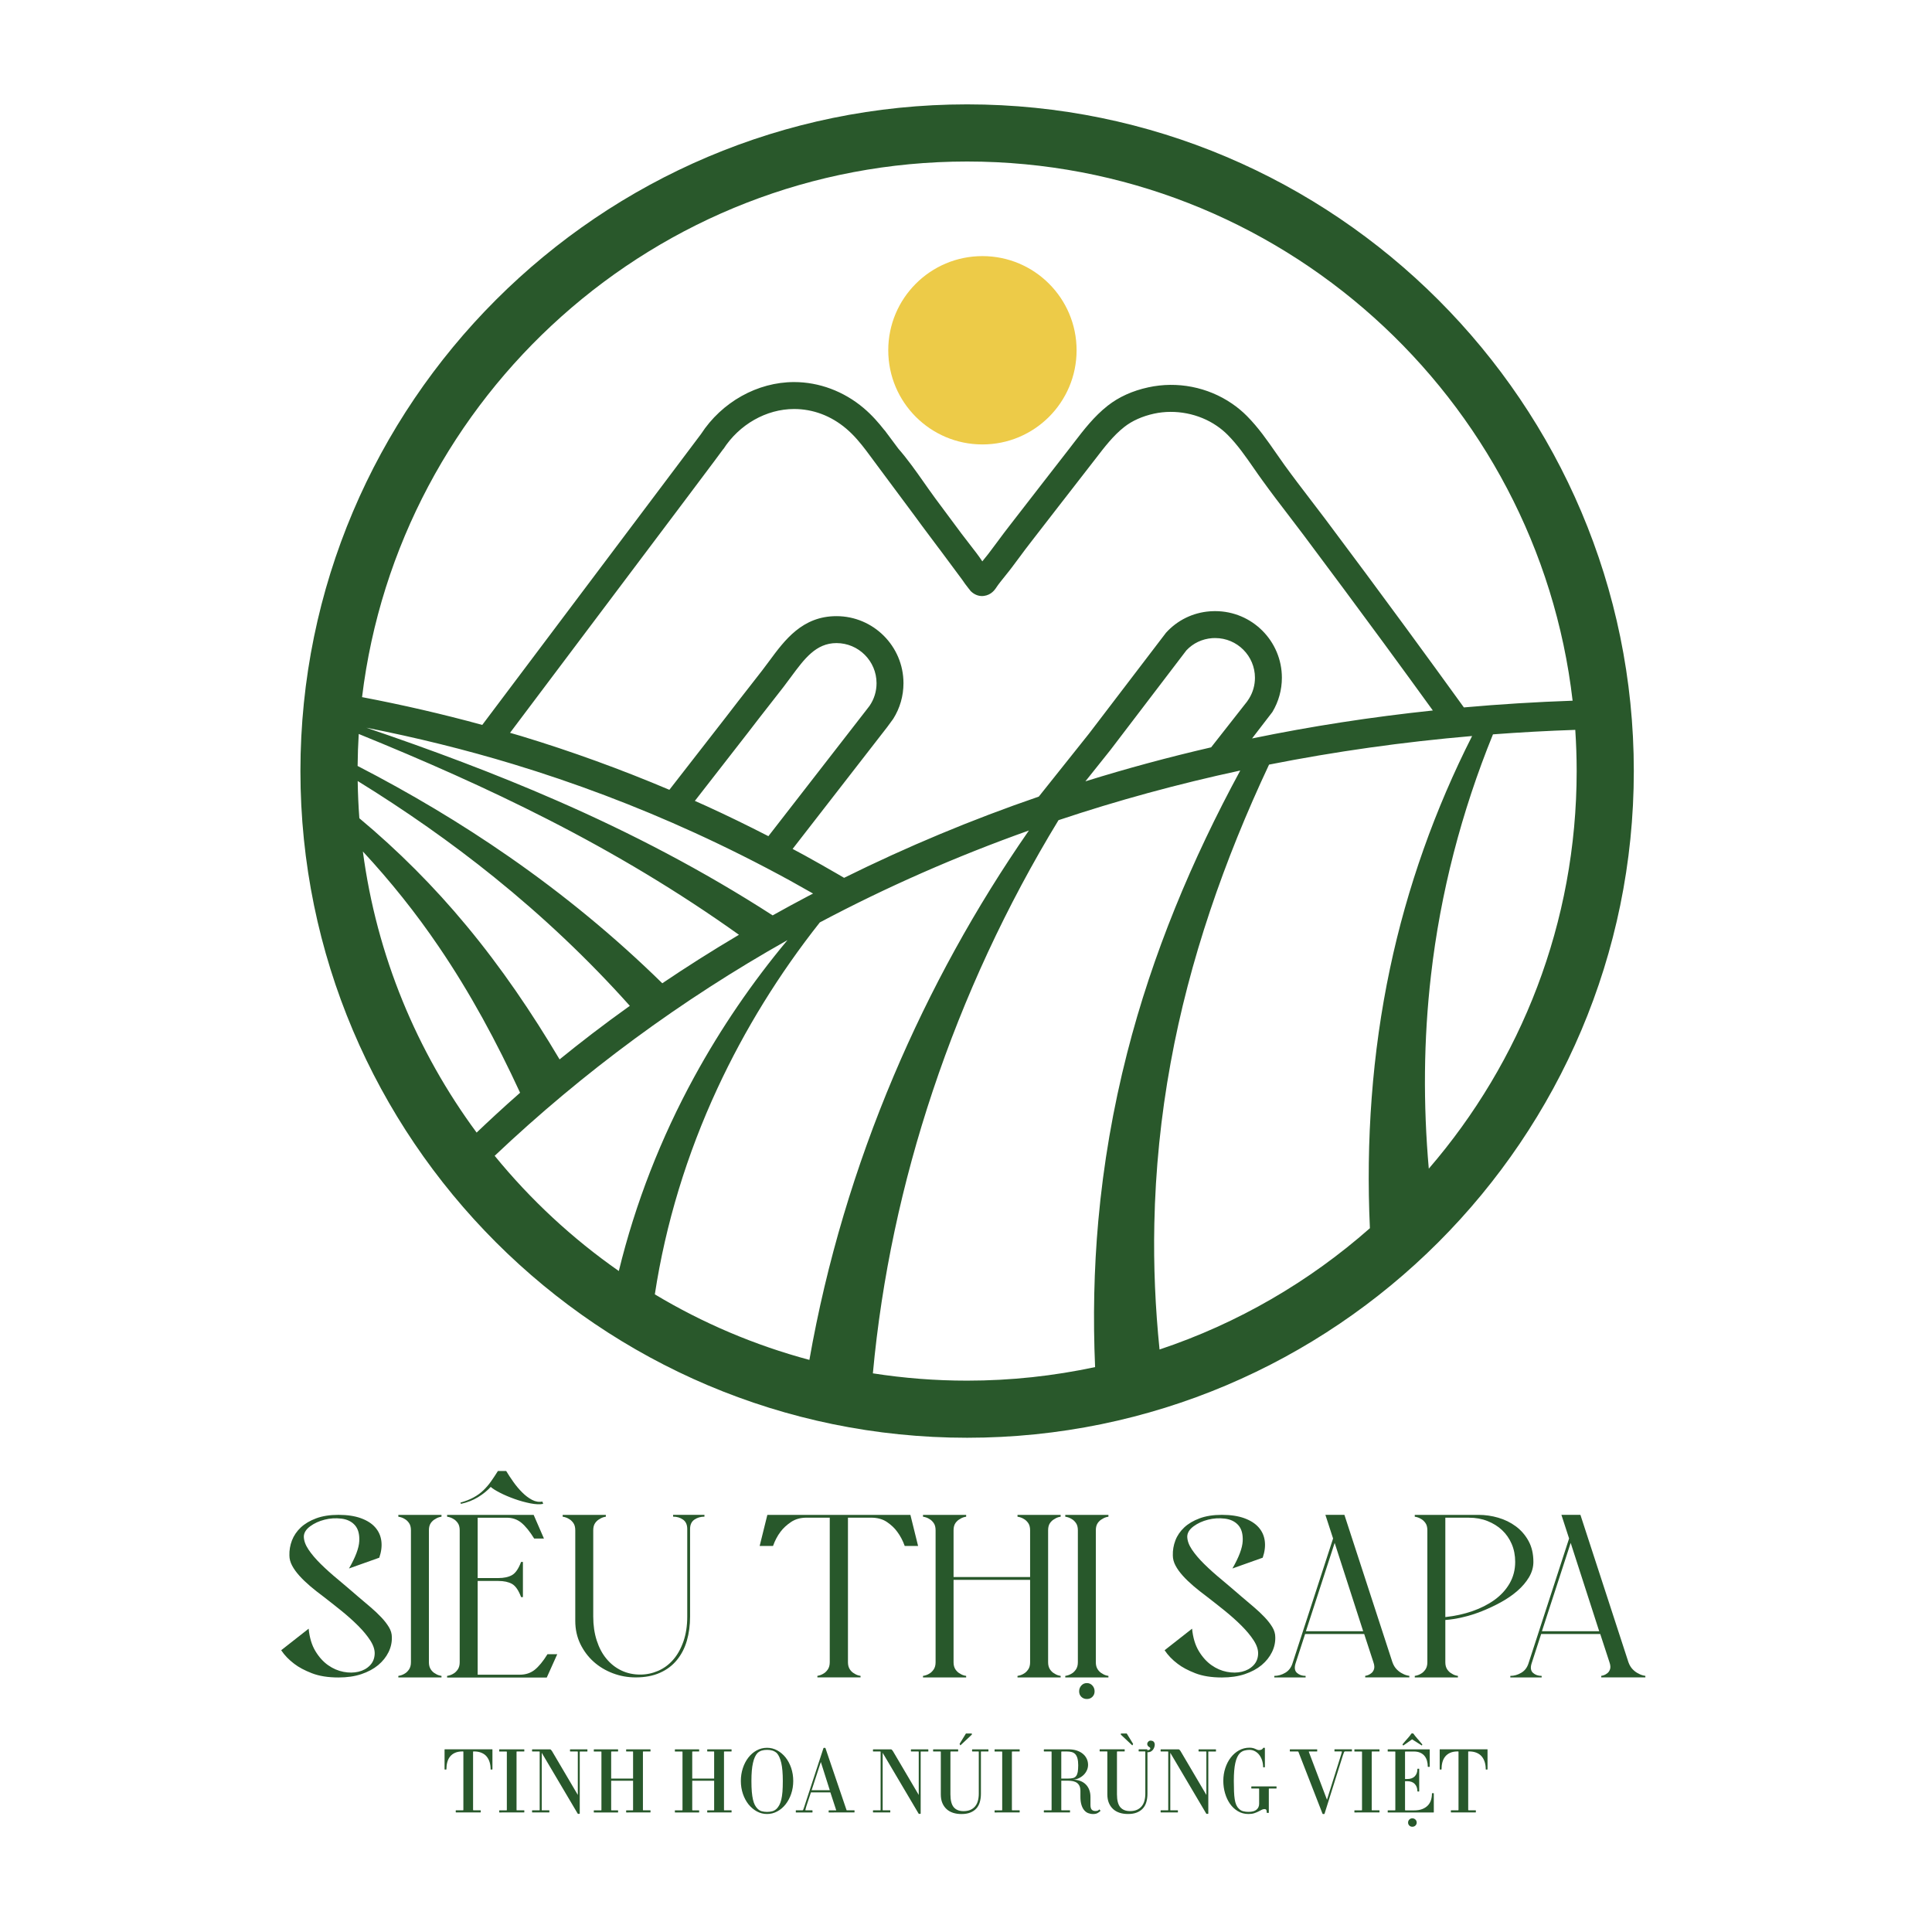 <?xml version="1.0" encoding="utf-8"?>
<!-- Generator: Adobe Illustrator 23.0.0, SVG Export Plug-In . SVG Version: 6.00 Build 0)  -->
<svg version="1.1" id="Layer_1" xmlns="http://www.w3.org/2000/svg" xmlns:xlink="http://www.w3.org/1999/xlink" x="0px" y="0px"
	 viewBox="0 0 500 500" style="enable-background:new 0 0 500 500;" xml:space="preserve">
<style type="text/css">
	.st0{fill:#28582B;}
	.st1{fill:#EDCB48;}
	.st2{fill:#29582B;}
</style>
<g>
	<g>
		<g>
			<path class="st0" d="M92.58,413.12c1.15,0.97,2.25,1.91,3.29,2.79c1.04,0.89,1.97,1.76,2.79,2.63c0.82,0.86,1.48,1.72,1.99,2.56
				c0.51,0.84,0.76,1.71,0.76,2.59c0.04,1.33-0.24,2.63-0.86,3.89c-0.62,1.26-1.52,2.38-2.69,3.36c-1.17,0.97-2.63,1.75-4.35,2.33
				c-1.73,0.58-3.7,0.86-5.92,0.86c-2.7,0-5-0.37-6.88-1.1c-1.88-0.73-3.4-1.54-4.55-2.43c-1.37-1.02-2.5-2.19-3.39-3.52l7.11-5.58
				c0.22,2.3,0.8,4.23,1.73,5.78c0.93,1.55,2.03,2.77,3.29,3.66c1.26,0.89,2.59,1.46,3.99,1.73c1.4,0.27,2.69,0.26,3.89-0.03
				c1.2-0.29,2.18-0.83,2.96-1.63c0.77-0.8,1.18-1.79,1.23-2.99c0.04-1.06-0.33-2.21-1.13-3.46c-0.8-1.24-1.85-2.51-3.16-3.82
				c-1.31-1.31-2.76-2.6-4.35-3.89c-1.59-1.28-3.17-2.53-4.72-3.72c-1.2-0.89-2.32-1.77-3.36-2.66c-1.04-0.89-1.96-1.77-2.76-2.66
				c-0.8-0.89-1.43-1.76-1.89-2.63s-0.7-1.74-0.7-2.63c-0.04-1.33,0.18-2.63,0.66-3.89c0.49-1.26,1.25-2.38,2.29-3.36
				c1.04-0.97,2.37-1.76,3.99-2.36c1.62-0.6,3.53-0.9,5.75-0.9c2.26,0,4.19,0.29,5.78,0.86c1.6,0.58,2.84,1.36,3.72,2.36
				c0.89,1,1.42,2.17,1.6,3.52c0.18,1.35,0,2.8-0.53,4.35l-7.84,2.79c1.68-2.92,2.57-5.28,2.66-7.08c0.09-1.79-0.29-3.17-1.13-4.12
				c-0.84-0.95-2.01-1.52-3.49-1.7c-1.49-0.18-2.94-0.09-4.35,0.27c-1.42,0.36-2.66,0.92-3.72,1.7c-1.06,0.78-1.62,1.65-1.66,2.63
				c0,1.06,0.4,2.19,1.2,3.39c0.8,1.2,1.86,2.45,3.19,3.76s2.83,2.66,4.52,4.05C89.22,410.23,90.9,411.66,92.58,413.12z"/>
			<path class="st0" d="M103.09,434.12v-0.4c0.62-0.09,1.17-0.29,1.66-0.6c0.4-0.22,0.76-0.58,1.1-1.06c0.33-0.49,0.5-1.11,0.5-1.86
				v-34.16c0-0.8-0.17-1.43-0.5-1.89c-0.33-0.46-0.7-0.81-1.1-1.03c-0.49-0.31-1.04-0.51-1.66-0.6v-0.47h11.17v0.47
				c-0.62,0.09-1.15,0.29-1.6,0.6c-0.44,0.22-0.83,0.57-1.16,1.03c-0.33,0.47-0.5,1.1-0.5,1.89v34.16c0,0.75,0.17,1.37,0.5,1.86
				c0.33,0.49,0.72,0.84,1.16,1.06c0.44,0.31,0.97,0.51,1.6,0.6v0.4H103.09z"/>
			<path class="st0" d="M115.71,433.72c0.62-0.09,1.17-0.29,1.66-0.6c0.4-0.22,0.76-0.58,1.1-1.06c0.33-0.49,0.5-1.11,0.5-1.86
				v-34.16c0-0.8-0.17-1.43-0.5-1.89c-0.33-0.46-0.7-0.81-1.1-1.03c-0.49-0.31-1.04-0.51-1.66-0.6v-0.47h22.4l2.66,6.12h-2.53
				c-1.15-1.86-2.26-3.22-3.32-4.09s-2.33-1.3-3.79-1.3h-7.51v15.62h5.32c1.46,0,2.65-0.25,3.56-0.76c0.91-0.51,1.69-1.65,2.36-3.42
				h0.47v9.11h-0.47c-0.66-1.77-1.45-2.91-2.36-3.42c-0.91-0.51-2.09-0.76-3.56-0.76h-5.32v24.26h10.9c1.51,0,2.79-0.42,3.85-1.26
				s2.17-2.19,3.32-4.05h2.53l-2.72,6.05h-25.79V433.72z M131,380.69c0.53,0.89,1.15,1.83,1.86,2.83c0.71,1,1.47,1.91,2.29,2.72
				c0.82,0.82,1.67,1.46,2.56,1.93c0.89,0.46,1.77,0.61,2.66,0.43l0.2,0.6c-0.84,0.18-1.94,0.13-3.29-0.13
				c-1.35-0.27-2.71-0.64-4.09-1.13c-1.37-0.49-2.63-1.02-3.76-1.6c-1.13-0.58-1.94-1.08-2.43-1.53c-0.89,0.97-1.98,1.86-3.29,2.66
				c-1.31,0.8-2.78,1.37-4.42,1.73l-0.13-0.33c1.28-0.35,2.41-0.8,3.39-1.33c0.97-0.53,1.83-1.15,2.56-1.86
				c0.73-0.71,1.4-1.48,1.99-2.33s1.19-1.73,1.76-2.66H131z"/>
			<path class="st0" d="M148.88,396.04c0-0.8-0.17-1.43-0.5-1.89c-0.33-0.46-0.7-0.81-1.1-1.03c-0.49-0.31-1.04-0.51-1.66-0.6v-0.47
				h11.17v0.47c-0.62,0.09-1.15,0.29-1.6,0.6c-0.44,0.22-0.83,0.57-1.16,1.03c-0.33,0.47-0.5,1.1-0.5,1.89v22.33
				c0,2.26,0.3,4.32,0.9,6.18c0.6,1.86,1.44,3.45,2.53,4.75c1.09,1.31,2.37,2.32,3.85,3.02c1.48,0.71,3.11,1.06,4.88,1.06
				c1.6,0,3.13-0.32,4.62-0.96c1.48-0.64,2.78-1.59,3.89-2.86c1.11-1.26,1.99-2.83,2.66-4.72c0.66-1.88,1-4.04,1-6.48v-22.66
				c0-1.11-0.37-1.92-1.1-2.43c-0.73-0.51-1.58-0.76-2.56-0.76v-0.47h8.11v0.47c-0.98,0-1.84,0.25-2.59,0.76
				c-0.75,0.51-1.13,1.32-1.13,2.43v22.66c0,2.26-0.28,4.34-0.83,6.25c-0.55,1.91-1.41,3.57-2.56,4.98
				c-1.15,1.42-2.61,2.53-4.39,3.32c-1.77,0.8-3.88,1.2-6.31,1.2c-2.04,0-4-0.35-5.88-1.06c-1.88-0.71-3.55-1.71-4.98-2.99
				c-1.44-1.29-2.59-2.83-3.46-4.62c-0.86-1.79-1.3-3.78-1.3-5.95V396.04z"/>
			<path class="st0" d="M237.6,400.09h-3.46c-0.49-1.37-1.13-2.59-1.93-3.66c-0.66-0.93-1.55-1.77-2.66-2.53
				c-1.11-0.75-2.48-1.13-4.12-1.13h-5.98v37.42c0,0.75,0.17,1.37,0.5,1.86c0.33,0.49,0.72,0.84,1.16,1.06
				c0.44,0.31,0.97,0.51,1.6,0.6v0.4h-11.17v-0.4c0.58-0.09,1.11-0.29,1.6-0.6c0.4-0.22,0.76-0.58,1.1-1.06
				c0.33-0.49,0.5-1.11,0.5-1.86v-37.42h-5.98c-1.59,0-2.95,0.38-4.05,1.13c-1.11,0.75-2.02,1.59-2.72,2.53
				c-0.8,1.06-1.44,2.28-1.93,3.66h-3.46l1.99-8.04h37.02L237.6,400.09z"/>
			<path class="st0" d="M238.87,434.12v-0.4c0.62-0.09,1.17-0.29,1.66-0.6c0.4-0.22,0.76-0.58,1.1-1.06c0.33-0.49,0.5-1.11,0.5-1.86
				v-34.16c0-0.8-0.17-1.43-0.5-1.89c-0.33-0.46-0.7-0.81-1.1-1.03c-0.49-0.31-1.04-0.51-1.66-0.6v-0.47h11.17v0.47
				c-0.62,0.09-1.15,0.29-1.6,0.6c-0.44,0.22-0.83,0.57-1.16,1.03c-0.33,0.47-0.5,1.1-0.5,1.89v12.1h19.81v-12.1
				c0-0.8-0.17-1.43-0.5-1.89c-0.33-0.46-0.7-0.81-1.1-1.03c-0.49-0.31-1.04-0.51-1.66-0.6v-0.47h11.17v0.47
				c-0.62,0.09-1.15,0.29-1.59,0.6c-0.44,0.22-0.83,0.57-1.16,1.03c-0.33,0.47-0.5,1.1-0.5,1.89v34.16c0,0.75,0.17,1.37,0.5,1.86
				s0.72,0.84,1.16,1.06c0.44,0.31,0.97,0.51,1.59,0.6v0.4h-11.17v-0.4c0.62-0.09,1.17-0.29,1.66-0.6c0.4-0.22,0.76-0.58,1.1-1.06
				s0.5-1.11,0.5-1.86v-21.33h-19.81v21.33c0,0.75,0.17,1.37,0.5,1.86c0.33,0.49,0.72,0.84,1.16,1.06c0.44,0.31,0.97,0.51,1.6,0.6
				v0.4H238.87z"/>
			<path class="st0" d="M275.69,434.12v-0.4c0.62-0.09,1.17-0.29,1.66-0.6c0.4-0.22,0.76-0.58,1.1-1.06c0.33-0.49,0.5-1.11,0.5-1.86
				v-34.16c0-0.8-0.17-1.43-0.5-1.89c-0.33-0.46-0.7-0.81-1.1-1.03c-0.49-0.31-1.04-0.51-1.66-0.6v-0.47h11.17v0.47
				c-0.62,0.09-1.15,0.29-1.6,0.6c-0.44,0.22-0.83,0.57-1.16,1.03c-0.33,0.47-0.5,1.1-0.5,1.89v34.16c0,0.75,0.17,1.37,0.5,1.86
				c0.33,0.49,0.72,0.84,1.16,1.06c0.44,0.31,0.97,0.51,1.6,0.6v0.4H275.69z M279.28,437.71c0-0.58,0.19-1.07,0.57-1.5
				c0.38-0.42,0.85-0.63,1.43-0.63c0.58,0,1.05,0.21,1.43,0.63c0.38,0.42,0.57,0.92,0.57,1.5c0,0.58-0.19,1.05-0.57,1.43
				c-0.38,0.38-0.85,0.56-1.43,0.56c-0.58,0-1.05-0.19-1.43-0.56C279.46,438.76,279.28,438.29,279.28,437.71z"/>
			<path class="st0" d="M321.21,413.12c1.15,0.97,2.25,1.91,3.29,2.79c1.04,0.89,1.97,1.76,2.79,2.63c0.82,0.86,1.48,1.72,1.99,2.56
				c0.51,0.84,0.76,1.71,0.76,2.59c0.04,1.33-0.24,2.63-0.86,3.89c-0.62,1.26-1.52,2.38-2.69,3.36c-1.17,0.97-2.63,1.75-4.35,2.33
				c-1.73,0.58-3.7,0.86-5.92,0.86c-2.7,0-5-0.37-6.88-1.1c-1.88-0.73-3.4-1.54-4.55-2.43c-1.37-1.02-2.5-2.19-3.39-3.52l7.11-5.58
				c0.22,2.3,0.8,4.23,1.73,5.78c0.93,1.55,2.03,2.77,3.29,3.66c1.26,0.89,2.59,1.46,3.99,1.73s2.69,0.26,3.89-0.03
				c1.2-0.29,2.18-0.83,2.96-1.63c0.78-0.8,1.19-1.79,1.23-2.99c0.04-1.06-0.33-2.21-1.13-3.46c-0.8-1.24-1.85-2.51-3.16-3.82
				c-1.31-1.31-2.76-2.6-4.35-3.89c-1.6-1.28-3.17-2.53-4.72-3.72c-1.2-0.89-2.32-1.77-3.36-2.66c-1.04-0.89-1.96-1.77-2.76-2.66
				c-0.8-0.89-1.43-1.76-1.89-2.63c-0.46-0.86-0.7-1.74-0.7-2.63c-0.04-1.33,0.18-2.63,0.66-3.89s1.25-2.38,2.29-3.36
				c1.04-0.97,2.37-1.76,3.99-2.36c1.62-0.6,3.53-0.9,5.75-0.9c2.26,0,4.19,0.29,5.78,0.86c1.6,0.58,2.83,1.36,3.72,2.36
				s1.42,2.17,1.6,3.52c0.18,1.35,0,2.8-0.53,4.35l-7.84,2.79c1.68-2.92,2.57-5.28,2.66-7.08c0.09-1.79-0.29-3.17-1.13-4.12
				c-0.84-0.95-2.01-1.52-3.49-1.7c-1.49-0.18-2.94-0.09-4.35,0.27c-1.42,0.36-2.66,0.92-3.72,1.7c-1.06,0.78-1.62,1.65-1.66,2.63
				c0,1.06,0.4,2.19,1.2,3.39c0.8,1.2,1.86,2.45,3.19,3.76s2.83,2.66,4.52,4.05C317.85,410.23,319.53,411.66,321.21,413.12z"/>
			<path class="st0" d="M337.9,434.12h-8.11v-0.4c0.97,0,1.92-0.27,2.82-0.8c0.91-0.53,1.54-1.35,1.89-2.46l10.5-32.3l-1.99-6.12
				h4.92l12.43,38.15c0.27,0.75,0.64,1.37,1.13,1.86c0.49,0.49,0.97,0.84,1.46,1.06c0.53,0.31,1.13,0.51,1.79,0.6v0.4h-11.43v-0.4
				c0.58-0.09,1.06-0.29,1.46-0.6c0.35-0.22,0.62-0.58,0.8-1.06c0.18-0.49,0.13-1.11-0.13-1.86l-2.39-7.31h-15.29l-2.46,7.58
				c-0.36,1.11-0.24,1.93,0.33,2.46c0.58,0.53,1.33,0.8,2.26,0.8V434.12z M345.41,399.3l-7.44,22.86h14.82L345.41,399.3z"/>
			<path class="st0" d="M374.05,430.2c0,0.75,0.17,1.37,0.5,1.86c0.33,0.49,0.72,0.84,1.16,1.06c0.44,0.31,0.97,0.51,1.6,0.6v0.4
				h-11.17v-0.4c0.62-0.09,1.17-0.29,1.66-0.6c0.4-0.22,0.76-0.58,1.1-1.06c0.33-0.49,0.5-1.11,0.5-1.86v-34.16
				c0-0.8-0.17-1.43-0.5-1.89c-0.33-0.46-0.7-0.81-1.1-1.03c-0.49-0.31-1.04-0.51-1.66-0.6v-0.47h16.55c1.68,0,3.37,0.24,5.05,0.73
				c1.68,0.49,3.2,1.23,4.55,2.23s2.45,2.26,3.29,3.79c0.84,1.53,1.26,3.33,1.26,5.42c0,1.37-0.38,2.69-1.13,3.96
				c-0.75,1.26-1.75,2.44-2.99,3.52s-2.67,2.07-4.29,2.96c-1.62,0.89-3.27,1.66-4.95,2.33c-1.68,0.67-3.35,1.19-4.98,1.56
				c-1.64,0.38-3.12,0.61-4.45,0.7V430.2z M374.05,418.5c2.48-0.27,4.81-0.78,6.98-1.53c2.17-0.75,4.09-1.73,5.75-2.92
				c1.66-1.2,2.97-2.63,3.92-4.29c0.95-1.66,1.43-3.51,1.43-5.55c0-1.68-0.3-3.22-0.9-4.62c-0.6-1.4-1.43-2.59-2.49-3.59
				s-2.33-1.78-3.79-2.36c-1.46-0.58-3.06-0.86-4.79-0.86h-6.11V418.5z"/>
			<path class="st0" d="M398.98,434.12h-8.11v-0.4c0.97,0,1.92-0.27,2.82-0.8c0.91-0.53,1.54-1.35,1.89-2.46l10.5-32.3l-1.99-6.12
				h4.92l12.43,38.15c0.27,0.75,0.64,1.37,1.13,1.86c0.49,0.49,0.97,0.84,1.46,1.06c0.53,0.31,1.13,0.51,1.79,0.6v0.4H414.4v-0.4
				c0.58-0.09,1.06-0.29,1.46-0.6c0.35-0.22,0.62-0.58,0.8-1.06c0.18-0.49,0.13-1.11-0.13-1.86l-2.39-7.31h-15.29l-2.46,7.58
				c-0.36,1.11-0.24,1.93,0.33,2.46c0.58,0.53,1.33,0.8,2.26,0.8V434.12z M406.49,399.3l-7.44,22.86h14.82L406.49,399.3z"/>
		</g>
	</g>
	<g>
		<g>
			<path class="st0" d="M127.2,457.96c-0.15,0-0.23-0.01-0.23-0.05c0-0.66-0.08-1.28-0.25-1.84c-0.17-0.57-0.43-1.06-0.77-1.48
				s-0.79-0.74-1.34-0.97c-0.55-0.23-1.2-0.35-1.95-0.35h-0.09c-0.09,0-0.14,0.03-0.14,0.09v15.05c0,0.06,0.05,0.09,0.14,0.09h1.82
				c0.02,0,0.02,0.03,0.02,0.09s0,0.13,0,0.2c0,0.07,0,0.13,0,0.18c0,0.05-0.01,0.08-0.02,0.08h-6.41c-0.02,0-0.03-0.03-0.03-0.08
				c-0.01-0.05-0.01-0.12-0.01-0.18c0-0.07,0-0.13,0.01-0.2s0.02-0.09,0.03-0.09h1.82c0.08,0,0.12-0.03,0.12-0.09v-15.05
				c0-0.06-0.04-0.09-0.12-0.09h-0.09c-0.77,0-1.41,0.12-1.94,0.35s-0.95,0.55-1.29,0.97c-0.34,0.42-0.58,0.91-0.73,1.48
				c-0.15,0.57-0.22,1.18-0.22,1.84c0,0.03-0.08,0.05-0.24,0.05c-0.16,0-0.24-0.01-0.24-0.05v-5.12c0-0.05,0.02-0.07,0.07-0.07
				h12.27c0.03,0,0.05,0.02,0.05,0.07v5.12C127.43,457.94,127.36,457.96,127.2,457.96z"/>
			<path class="st0" d="M129.21,469.07c-0.02-0.11-0.02-0.2-0.02-0.26c0-0.07,0.01-0.17,0.02-0.29h1.82c0.09,0,0.14-0.03,0.14-0.09
				v-15.05c0-0.06-0.05-0.09-0.14-0.09h-1.82c-0.02-0.11-0.02-0.2-0.02-0.27s0.01-0.17,0.02-0.29h6.46c0.01,0,0.02,0.03,0.02,0.09
				c0,0.06,0,0.13,0,0.2s0,0.13,0,0.18s-0.01,0.08-0.02,0.08h-1.87c-0.08,0-0.12,0.03-0.12,0.09v15.05c0,0.06,0.04,0.09,0.12,0.09
				h1.87c0.01,0,0.02,0.03,0.02,0.09s0,0.13,0,0.2c0,0.07,0,0.13,0,0.18c0,0.05-0.01,0.08-0.02,0.08H129.21z"/>
			<path class="st0" d="M150.16,453.28c-0.08,0-0.12,0.03-0.12,0.09v16c0,0.03-0.08,0.05-0.24,0.06c-0.16,0.01-0.26-0.01-0.29-0.06
				l-9.31-15.75v14.8c0,0.06,0.03,0.09,0.09,0.09h1.87c0.02,0.12,0.02,0.22,0.02,0.29c0,0.07-0.01,0.16-0.02,0.26h-4.43
				c-0.02,0-0.03-0.03-0.03-0.08c-0.01-0.05-0.01-0.12-0.01-0.18c0-0.07,0-0.13,0.01-0.2s0.02-0.09,0.03-0.09h1.82
				c0.08,0,0.12-0.03,0.12-0.09v-15.05c0-0.06-0.04-0.09-0.12-0.09h-1.82c-0.02,0-0.03-0.03-0.03-0.08s-0.01-0.12-0.01-0.18
				s0-0.13,0.01-0.2c0.01-0.06,0.02-0.09,0.03-0.09h4.61c0.08,0,0.15,0.03,0.21,0.08s0.15,0.17,0.28,0.33l6.71,11.39v-11.16
				c0-0.06-0.05-0.09-0.14-0.09h-1.82c-0.03,0-0.05-0.03-0.06-0.08s-0.01-0.12-0.01-0.18s0-0.13,0.01-0.2
				c0.01-0.06,0.03-0.09,0.06-0.09h4.43c0.02,0.12,0.02,0.22,0.02,0.29s-0.01,0.16-0.02,0.27H150.16z"/>
			<path class="st0" d="M162.08,469.07c-0.02,0-0.03-0.03-0.03-0.08c-0.01-0.05-0.01-0.12-0.01-0.18c0-0.07,0-0.13,0.01-0.2
				c0.01-0.06,0.02-0.09,0.03-0.09h1.64c0.08,0,0.12-0.03,0.12-0.09v-7.58h-5.67v7.58c0,0.06,0.05,0.09,0.16,0.09h1.61
				c0.02,0,0.02,0.03,0.02,0.09s0,0.13,0,0.2c0,0.07,0,0.13,0,0.18c0,0.05-0.01,0.08-0.02,0.08h-6.25c-0.02-0.11-0.02-0.2-0.02-0.26
				c0-0.07,0.01-0.17,0.02-0.29h1.84c0.08,0,0.12-0.03,0.12-0.09v-15.05c0-0.06-0.04-0.09-0.12-0.09h-1.84
				c-0.02-0.11-0.02-0.2-0.02-0.27s0.01-0.17,0.02-0.29h6.25c0.02,0,0.02,0.03,0.02,0.09c0,0.06,0,0.13,0,0.2s0,0.13,0,0.18
				s-0.01,0.08-0.02,0.08h-1.61c-0.11,0-0.16,0.03-0.16,0.09v6.92h5.67v-6.92c0-0.06-0.04-0.09-0.12-0.09h-1.64
				c-0.02,0-0.03-0.03-0.03-0.08c-0.01-0.05-0.01-0.12-0.01-0.18s0-0.13,0.01-0.2c0.01-0.06,0.02-0.09,0.03-0.09h6.25
				c0.02,0,0.02,0.03,0.02,0.09c0,0.06,0,0.13,0,0.2s0,0.13,0,0.18s-0.01,0.08-0.02,0.08h-1.82c-0.08,0-0.12,0.03-0.12,0.09v15.05
				c0,0.06,0.04,0.09,0.12,0.09h1.82c0.02,0,0.02,0.03,0.02,0.09s0,0.13,0,0.2c0,0.07,0,0.13,0,0.18c0,0.05-0.01,0.08-0.02,0.08
				H162.08z"/>
			<path class="st0" d="M183.06,469.07c-0.02,0-0.03-0.03-0.03-0.08c-0.01-0.05-0.01-0.12-0.01-0.18c0-0.07,0-0.13,0.01-0.2
				c0.01-0.06,0.02-0.09,0.03-0.09h1.64c0.08,0,0.12-0.03,0.12-0.09v-7.58h-5.67v7.58c0,0.06,0.05,0.09,0.16,0.09h1.61
				c0.02,0,0.02,0.03,0.02,0.09s0,0.13,0,0.2c0,0.07,0,0.13,0,0.18c0,0.05-0.01,0.08-0.02,0.08h-6.25c-0.02-0.11-0.02-0.2-0.02-0.26
				c0-0.07,0.01-0.17,0.02-0.29h1.84c0.08,0,0.12-0.03,0.12-0.09v-15.05c0-0.06-0.04-0.09-0.12-0.09h-1.84
				c-0.02-0.11-0.02-0.2-0.02-0.27s0.01-0.17,0.02-0.29h6.25c0.02,0,0.02,0.03,0.02,0.09c0,0.06,0,0.13,0,0.2s0,0.13,0,0.18
				s-0.01,0.08-0.02,0.08h-1.61c-0.11,0-0.16,0.03-0.16,0.09v6.92h5.67v-6.92c0-0.06-0.04-0.09-0.12-0.09h-1.64
				c-0.02,0-0.03-0.03-0.03-0.08c-0.01-0.05-0.01-0.12-0.01-0.18s0-0.13,0.01-0.2c0.01-0.06,0.02-0.09,0.03-0.09h6.25
				c0.02,0,0.02,0.03,0.02,0.09c0,0.06,0,0.13,0,0.2s0,0.13,0,0.18s-0.01,0.08-0.02,0.08h-1.82c-0.08,0-0.12,0.03-0.12,0.09v15.05
				c0,0.06,0.04,0.09,0.12,0.09h1.82c0.02,0,0.02,0.03,0.02,0.09s0,0.13,0,0.2c0,0.07,0,0.13,0,0.18c0,0.05-0.01,0.08-0.02,0.08
				H183.06z"/>
			<path class="st0" d="M205.29,460.91c0,1.18-0.18,2.29-0.53,3.33c-0.35,1.04-0.84,1.94-1.45,2.72c-0.62,0.78-1.33,1.39-2.16,1.83
				c-0.82,0.45-1.7,0.67-2.64,0.67c-0.94,0-1.82-0.22-2.64-0.67c-0.82-0.45-1.54-1.06-2.16-1.83c-0.61-0.78-1.1-1.68-1.45-2.72
				c-0.35-1.04-0.53-2.15-0.53-3.33c0-1.15,0.17-2.25,0.51-3.29c0.34-1.04,0.81-1.95,1.41-2.73c0.6-0.78,1.31-1.41,2.14-1.87
				s1.74-0.69,2.72-0.69c0.94,0,1.82,0.22,2.64,0.67c0.82,0.45,1.54,1.06,2.16,1.83c0.61,0.78,1.1,1.69,1.45,2.73
				S205.29,459.73,205.29,460.91z M202.59,460.89c0-1.94-0.13-3.48-0.4-4.65c-0.27-1.16-0.66-2.01-1.16-2.55
				c-0.35-0.31-0.74-0.52-1.15-0.65c-0.41-0.12-0.87-0.18-1.36-0.18c-0.51,0-0.96,0.06-1.37,0.18s-0.78,0.34-1.12,0.65
				c-0.51,0.54-0.9,1.39-1.16,2.55c-0.27,1.16-0.4,2.71-0.4,4.65c0,1.11,0.03,2.05,0.1,2.84c0.07,0.78,0.17,1.45,0.3,2.01
				c0.13,0.55,0.29,1.01,0.48,1.38c0.19,0.37,0.42,0.68,0.68,0.95c0.34,0.34,0.71,0.57,1.12,0.68s0.86,0.17,1.37,0.17
				c0.49,0,0.95-0.06,1.36-0.17c0.42-0.12,0.8-0.34,1.15-0.68c0.25-0.26,0.47-0.58,0.67-0.95c0.2-0.37,0.37-0.83,0.5-1.38
				c0.13-0.55,0.23-1.22,0.3-2.01C202.56,462.94,202.59,461.99,202.59,460.89z"/>
			<path class="st0" d="M214.49,469.07c-0.02,0-0.03-0.03-0.03-0.08c-0.01-0.05-0.01-0.12-0.01-0.18c0-0.07,0-0.13,0.01-0.2
				s0.02-0.09,0.03-0.09h1.82c0.11,0,0.14-0.02,0.09-0.07l-1.5-4.59h-5.03l-1.22,3.69c-0.12,0.42-0.19,0.68-0.21,0.79
				s0,0.17,0.05,0.17h1.75c0.02,0,0.03,0.03,0.03,0.09c0.01,0.06,0.01,0.13,0.01,0.2c0,0.07,0,0.13-0.01,0.18
				c-0.01,0.05-0.02,0.08-0.03,0.08h-4.27c-0.02-0.11-0.02-0.2-0.02-0.26c0-0.07,0.01-0.17,0.02-0.29h1.68
				c0.09,0,0.17-0.05,0.22-0.15c0.05-0.1,0.15-0.37,0.29-0.82l4.96-15.15c0.02-0.03,0.1-0.05,0.25-0.05s0.24,0.02,0.25,0.05
				l5.46,16.05c0,0.05,0.05,0.07,0.16,0.07h1.89c0.02,0,0.02,0.03,0.02,0.09s0,0.13,0,0.2c0,0.07,0,0.13,0,0.18
				c0,0.05-0.01,0.08-0.02,0.08H214.49z M212.43,456l-2.38,7.31h4.7L212.43,456z"/>
			<path class="st0" d="M238.39,453.28c-0.08,0-0.12,0.03-0.12,0.09v16c0,0.03-0.08,0.05-0.24,0.06c-0.16,0.01-0.26-0.01-0.29-0.06
				l-9.31-15.75v14.8c0,0.06,0.03,0.09,0.09,0.09h1.87c0.02,0.12,0.02,0.22,0.02,0.29c0,0.07-0.01,0.16-0.02,0.26h-4.43
				c-0.02,0-0.03-0.03-0.03-0.08c-0.01-0.05-0.01-0.12-0.01-0.18c0-0.07,0-0.13,0.01-0.2s0.02-0.09,0.03-0.09h1.82
				c0.08,0,0.12-0.03,0.12-0.09v-15.05c0-0.06-0.04-0.09-0.12-0.09h-1.82c-0.02,0-0.03-0.03-0.03-0.08s-0.01-0.12-0.01-0.18
				s0-0.13,0.01-0.2c0.01-0.06,0.02-0.09,0.03-0.09h4.61c0.08,0,0.15,0.03,0.21,0.08s0.15,0.17,0.28,0.33l6.71,11.39v-11.16
				c0-0.06-0.05-0.09-0.14-0.09h-1.82c-0.03,0-0.05-0.03-0.06-0.08s-0.01-0.12-0.01-0.18s0-0.13,0.01-0.2
				c0.01-0.06,0.03-0.09,0.06-0.09h4.43c0.02,0.12,0.02,0.22,0.02,0.29s-0.01,0.16-0.02,0.27H238.39z"/>
			<path class="st0" d="M253.95,453.28c-0.06,0-0.09,0.03-0.09,0.09v10.86c0,0.8-0.1,1.52-0.29,2.17c-0.19,0.65-0.49,1.2-0.91,1.65
				c-0.41,0.45-0.94,0.8-1.57,1.05c-0.63,0.25-1.38,0.37-2.26,0.37c-0.78,0-1.5-0.1-2.16-0.31c-0.65-0.21-1.21-0.52-1.68-0.95
				s-0.84-0.95-1.11-1.59c-0.27-0.64-0.4-1.39-0.4-2.25v-11c0-0.06-0.04-0.09-0.12-0.09h-1.84c-0.02,0-0.03-0.03-0.03-0.08
				c-0.01-0.05-0.01-0.12-0.01-0.18s0-0.13,0.01-0.2c0.01-0.06,0.02-0.09,0.03-0.09h6.43c0.02,0,0.02,0.03,0.02,0.09
				c0,0.06,0,0.13,0,0.2s0,0.13,0,0.18s-0.01,0.08-0.02,0.08h-1.82c-0.11,0-0.16,0.03-0.16,0.09v11c0,1.55,0.29,2.67,0.86,3.34
				c0.58,0.68,1.42,1.01,2.52,1.01c0.69,0,1.29-0.11,1.79-0.33c0.5-0.22,0.91-0.53,1.23-0.92c0.32-0.39,0.56-0.86,0.71-1.42
				c0.15-0.55,0.23-1.16,0.23-1.82v-10.86c0-0.06-0.04-0.09-0.12-0.09h-1.57c-0.02,0-0.03-0.03-0.04-0.08s-0.01-0.12-0.01-0.18
				s0-0.13,0.01-0.2c0.01-0.06,0.02-0.09,0.04-0.09h4.17c0.02,0,0.02,0.03,0.02,0.09c0,0.06,0,0.13,0,0.2s0,0.13,0,0.18
				s-0.01,0.08-0.02,0.08H253.95z M249.99,448.62h1.52v0.3l-2.95,2.77c0,0.02-0.02,0-0.05-0.04c-0.03-0.04-0.06-0.08-0.08-0.14
				c-0.02-0.05-0.05-0.1-0.07-0.15s-0.03-0.07-0.01-0.07L249.99,448.62z"/>
			<path class="st0" d="M257.41,469.07c-0.02-0.11-0.02-0.2-0.02-0.26c0-0.07,0.01-0.17,0.02-0.29h1.82c0.09,0,0.14-0.03,0.14-0.09
				v-15.05c0-0.06-0.05-0.09-0.14-0.09h-1.82c-0.02-0.11-0.02-0.2-0.02-0.27s0.01-0.17,0.02-0.29h6.46c0.01,0,0.02,0.03,0.02,0.09
				c0,0.06,0,0.13,0,0.2s0,0.13,0,0.18s-0.01,0.08-0.02,0.08H262c-0.08,0-0.12,0.03-0.12,0.09v15.05c0,0.06,0.04,0.09,0.12,0.09
				h1.87c0.01,0,0.02,0.03,0.02,0.09s0,0.13,0,0.2c0,0.07,0,0.13,0,0.18c0,0.05-0.01,0.08-0.02,0.08H257.41z"/>
			<path class="st0" d="M284.8,468.66c-0.22,0.23-0.48,0.42-0.78,0.58s-0.68,0.23-1.13,0.23c-0.45,0-0.86-0.08-1.26-0.23
				s-0.74-0.41-1.04-0.76c-0.3-0.35-0.54-0.81-0.71-1.38c-0.18-0.57-0.27-1.27-0.27-2.1v-1.5c0-0.51-0.08-0.93-0.23-1.27
				c-0.15-0.34-0.37-0.61-0.66-0.82c-0.28-0.21-0.62-0.35-1.01-0.44c-0.39-0.08-0.83-0.13-1.3-0.13h-1.75v7.58
				c0,0.06,0.05,0.09,0.16,0.09h2.1v0.55h-6.73c-0.02,0-0.03-0.03-0.04-0.08c-0.01-0.05-0.01-0.12-0.01-0.18c0-0.07,0-0.13,0.01-0.2
				s0.02-0.09,0.04-0.09h1.84c0.08,0,0.12-0.03,0.12-0.09v-15.05c0-0.06-0.04-0.09-0.12-0.09h-1.84c-0.02,0-0.03-0.03-0.04-0.08
				s-0.01-0.12-0.01-0.18s0-0.13,0.01-0.2c0.01-0.06,0.02-0.09,0.04-0.09h6.39c0.78,0,1.48,0.1,2.1,0.31
				c0.62,0.21,1.14,0.49,1.57,0.85c0.43,0.36,0.76,0.78,0.99,1.27c0.23,0.48,0.35,1.01,0.35,1.58c0,0.54-0.12,1.04-0.35,1.5
				s-0.53,0.87-0.91,1.21s-0.81,0.62-1.29,0.82s-0.98,0.3-1.49,0.3c0.77,0,1.44,0.11,2.02,0.33s1.06,0.53,1.45,0.93
				c0.39,0.4,0.69,0.87,0.89,1.42c0.2,0.55,0.3,1.14,0.3,1.79v2.07c0,0.58,0.11,0.99,0.33,1.22c0.22,0.23,0.53,0.35,0.93,0.35
				c0.26,0,0.46-0.03,0.6-0.08c0.14-0.05,0.29-0.17,0.44-0.33c0.08,0.08,0.13,0.14,0.17,0.18c0.04,0.05,0.07,0.09,0.1,0.14
				C284.81,468.63,284.82,468.66,284.8,468.66z M279.04,456.83c0-0.72-0.07-1.31-0.2-1.78c-0.13-0.46-0.32-0.82-0.56-1.08
				c-0.25-0.26-0.55-0.44-0.92-0.54c-0.37-0.1-0.79-0.15-1.27-0.15h-1.27c-0.11,0-0.16,0.03-0.16,0.09v6.92h1.75
				c0.51,0,0.93-0.04,1.27-0.13c0.34-0.08,0.61-0.25,0.81-0.51c0.2-0.25,0.34-0.6,0.43-1.05
				C278.99,458.16,279.04,457.57,279.04,456.83z"/>
			<path class="st0" d="M298.82,451.8c-0.03,0.2-0.09,0.4-0.18,0.6c-0.09,0.2-0.21,0.38-0.36,0.55c-0.15,0.17-0.33,0.3-0.55,0.4
				c-0.22,0.1-0.48,0.14-0.77,0.13v10.74c0,0.8-0.1,1.52-0.29,2.17c-0.19,0.65-0.5,1.2-0.91,1.65c-0.42,0.45-0.94,0.8-1.57,1.05
				c-0.63,0.25-1.38,0.37-2.26,0.37c-0.78,0-1.5-0.1-2.16-0.31c-0.65-0.21-1.21-0.52-1.68-0.95s-0.84-0.95-1.11-1.59
				c-0.27-0.64-0.4-1.39-0.4-2.25v-11c0-0.06-0.04-0.09-0.12-0.09h-1.84c-0.02,0-0.03-0.03-0.03-0.08s-0.01-0.12-0.01-0.18
				s0-0.13,0.01-0.2c0.01-0.06,0.02-0.09,0.03-0.09h6.43c0.01,0,0.02,0.03,0.02,0.09c0,0.06,0,0.13,0,0.2s0,0.13,0,0.18
				s-0.01,0.08-0.02,0.08h-1.82c-0.11,0-0.16,0.03-0.16,0.09v11c0,1.55,0.29,2.67,0.86,3.34c0.58,0.68,1.42,1.01,2.52,1.01
				c0.69,0,1.29-0.11,1.79-0.33c0.5-0.22,0.91-0.53,1.23-0.92c0.32-0.39,0.56-0.86,0.71-1.42c0.15-0.55,0.23-1.16,0.23-1.82v-10.86
				c0-0.06-0.04-0.09-0.12-0.09h-1.57c-0.02,0-0.03-0.03-0.03-0.08c-0.01-0.05-0.01-0.12-0.01-0.18s0-0.13,0.01-0.2
				c0.01-0.06,0.02-0.09,0.03-0.09h2.21v0.23c0.18,0,0.34-0.03,0.47-0.09s0.22-0.13,0.27-0.22c0.05-0.08,0.05-0.18,0-0.28
				c-0.05-0.1-0.16-0.2-0.35-0.29c-0.14-0.08-0.25-0.2-0.33-0.37c-0.08-0.17-0.11-0.34-0.08-0.51c0.06-0.23,0.19-0.42,0.38-0.56
				c0.19-0.15,0.44-0.19,0.75-0.13c0.31,0.05,0.53,0.19,0.66,0.43C298.84,451.18,298.88,451.47,298.82,451.8z M293.24,451.3
				c0.01,0,0.01,0.02-0.01,0.07c-0.02,0.05-0.05,0.1-0.07,0.15s-0.05,0.1-0.08,0.14c-0.03,0.04-0.05,0.05-0.05,0.04l-2.95-2.77v-0.3
				h1.52L293.24,451.3z"/>
			<path class="st0" d="M312.83,453.28c-0.08,0-0.12,0.03-0.12,0.09v16c0,0.03-0.08,0.05-0.24,0.06s-0.26-0.01-0.29-0.06
				l-9.31-15.75v14.8c0,0.06,0.03,0.09,0.09,0.09h1.87c0.01,0.12,0.02,0.22,0.02,0.29c0,0.07-0.01,0.16-0.02,0.26h-4.43
				c-0.02,0-0.03-0.03-0.03-0.08c-0.01-0.05-0.01-0.12-0.01-0.18c0-0.07,0-0.13,0.01-0.2c0.01-0.06,0.02-0.09,0.03-0.09h1.82
				c0.08,0,0.12-0.03,0.12-0.09v-15.05c0-0.06-0.04-0.09-0.12-0.09h-1.82c-0.02,0-0.03-0.03-0.03-0.08
				c-0.01-0.05-0.01-0.12-0.01-0.18s0-0.13,0.01-0.2c0.01-0.06,0.02-0.09,0.03-0.09h4.61c0.08,0,0.15,0.03,0.21,0.08
				s0.15,0.17,0.28,0.33l6.71,11.39v-11.16c0-0.06-0.05-0.09-0.14-0.09h-1.82c-0.03,0-0.05-0.03-0.06-0.08
				c-0.01-0.05-0.01-0.12-0.01-0.18s0-0.13,0.01-0.2c0.01-0.06,0.03-0.09,0.06-0.09h4.43c0.02,0.12,0.02,0.22,0.02,0.29
				s-0.01,0.16-0.02,0.27H312.83z"/>
			<path class="st0" d="M328.49,462.87c-0.08,0-0.12,0.02-0.12,0.07v6.21c0,0.02-0.03,0.02-0.09,0.02s-0.13,0-0.2,0
				s-0.13,0-0.18-0.01c-0.05-0.01-0.08-0.02-0.08-0.04c0.01-0.28-0.01-0.51-0.08-0.68s-0.24-0.25-0.52-0.25
				c-0.25,0-0.49,0.07-0.73,0.2c-0.24,0.13-0.51,0.27-0.82,0.43c-0.31,0.16-0.67,0.3-1.08,0.44c-0.42,0.14-0.92,0.2-1.5,0.2
				c-1.01,0-1.92-0.24-2.73-0.73c-0.81-0.48-1.49-1.12-2.04-1.91c-0.55-0.79-0.98-1.7-1.28-2.73c-0.3-1.03-0.45-2.1-0.45-3.21
				c0-1.15,0.17-2.25,0.51-3.29s0.81-1.95,1.41-2.73c0.6-0.78,1.31-1.41,2.14-1.87c0.83-0.46,1.74-0.69,2.72-0.69
				c0.32,0,0.61,0.03,0.85,0.09c0.25,0.06,0.46,0.13,0.65,0.22c0.18,0.08,0.35,0.16,0.51,0.22s0.32,0.09,0.48,0.09
				c0.29,0,0.53-0.06,0.71-0.18s0.29-0.25,0.32-0.37c0-0.03,0.08-0.05,0.23-0.05c0.15,0,0.23,0.02,0.23,0.05v4.96
				c0,0.03-0.08,0.05-0.23,0.05c-0.15,0-0.23-0.02-0.23-0.05c0-0.57-0.08-1.12-0.24-1.66c-0.16-0.54-0.4-1.01-0.7-1.43
				s-0.68-0.75-1.12-1c-0.44-0.25-0.93-0.38-1.46-0.38c-0.46,0-0.9,0.06-1.33,0.18s-0.8,0.34-1.14,0.65
				c-0.54,0.54-0.94,1.39-1.2,2.55c-0.26,1.16-0.39,2.71-0.39,4.65c0,1.03,0.02,1.93,0.05,2.71c0.03,0.78,0.09,1.45,0.18,2.03
				c0.09,0.58,0.22,1.06,0.39,1.45c0.17,0.39,0.39,0.72,0.67,0.98c0.31,0.34,0.68,0.57,1.12,0.68c0.44,0.12,0.9,0.17,1.37,0.17
				c0.95,0,1.65-0.19,2.1-0.58c0.45-0.38,0.67-0.89,0.67-1.52v-3.87c0-0.05-0.05-0.07-0.16-0.07h-1.82c-0.02,0-0.03-0.03-0.04-0.08
				s-0.01-0.12-0.01-0.18s0-0.13,0.01-0.2c0.01-0.06,0.02-0.09,0.04-0.09h6.46c0.01,0,0.02,0.03,0.02,0.09c0,0.06,0,0.13,0,0.2
				s0,0.13,0,0.18s-0.01,0.08-0.02,0.08H328.49z"/>
			<path class="st0" d="M348.06,453.28c-0.09,0-0.16,0.05-0.21,0.16c-0.05,0.11-0.15,0.38-0.3,0.81l-4.77,15.17
				c0,0.03-0.08,0.05-0.24,0.05s-0.25-0.02-0.26-0.05l-6.25-16.05c-0.02-0.06-0.08-0.09-0.18-0.09h-2.01
				c-0.01,0-0.03-0.03-0.03-0.08s-0.01-0.12-0.01-0.18s0-0.13,0.01-0.2c0.01-0.06,0.02-0.09,0.03-0.09h7.03
				c0.02,0,0.02,0.03,0.02,0.09c0,0.06,0,0.13,0,0.2s0,0.13,0,0.18s-0.01,0.08-0.02,0.08h-2.03c-0.09,0-0.13,0.03-0.12,0.09
				l4.7,12.4l3.62-11.53c0.15-0.45,0.23-0.72,0.24-0.82c0.01-0.1-0.03-0.15-0.1-0.15h-1.82v-0.55h4.5c0.02,0,0.02,0.03,0.02,0.09
				c0,0.06,0,0.13,0,0.2s0,0.13,0,0.18s-0.01,0.08-0.02,0.08H348.06z"/>
			<path class="st0" d="M350.53,469.07c-0.02-0.11-0.02-0.2-0.02-0.26c0-0.07,0.01-0.17,0.02-0.29h1.82c0.09,0,0.14-0.03,0.14-0.09
				v-15.05c0-0.06-0.05-0.09-0.14-0.09h-1.82c-0.02-0.11-0.02-0.2-0.02-0.27s0.01-0.17,0.02-0.29h6.46c0.01,0,0.02,0.03,0.02,0.09
				c0,0.06,0,0.13,0,0.2s0,0.13,0,0.18s-0.01,0.08-0.02,0.08h-1.87c-0.08,0-0.12,0.03-0.12,0.09v15.05c0,0.06,0.04,0.09,0.12,0.09
				h1.87c0.01,0,0.02,0.03,0.02,0.09s0,0.13,0,0.2c0,0.07,0,0.13,0,0.18c0,0.05-0.01,0.08-0.02,0.08H350.53z"/>
			<path class="st0" d="M371.07,469c0,0.05-0.02,0.07-0.07,0.07h-11.85c-0.02-0.11-0.02-0.2-0.02-0.26c0-0.07,0.01-0.17,0.02-0.29
				h1.82c0.09,0,0.14-0.03,0.14-0.09v-15.05c0-0.06-0.05-0.09-0.14-0.09h-1.82c-0.02-0.11-0.02-0.2-0.02-0.27s0.01-0.17,0.02-0.29
				h10.81c0.03,0,0.05,0.02,0.05,0.07v4.43c0,0.01-0.03,0.03-0.08,0.03s-0.11,0.01-0.17,0.01s-0.12,0-0.17-0.01
				s-0.08-0.02-0.08-0.03c0-0.54-0.07-1.05-0.2-1.52c-0.13-0.48-0.34-0.89-0.63-1.26c-0.29-0.36-0.67-0.65-1.13-0.85
				c-0.46-0.21-1.02-0.31-1.68-0.31h-2.07c-0.12,0-0.18,0.03-0.18,0.09v7.03h0.58c0.84,0,1.5-0.24,1.95-0.71s0.68-1.11,0.68-1.91
				c0-0.03,0.08-0.05,0.23-0.05c0.15,0,0.23,0.02,0.23,0.05v5.81c0,0.03-0.08,0.05-0.23,0.05c-0.15,0-0.23-0.02-0.23-0.05
				c0-0.78-0.23-1.42-0.68-1.9c-0.45-0.48-1.1-0.73-1.95-0.73h-0.58v7.47c0,0.06,0.06,0.09,0.18,0.09h2.14
				c0.86,0,1.59-0.12,2.18-0.36c0.59-0.24,1.07-0.56,1.44-0.96c0.37-0.4,0.63-0.87,0.79-1.4c0.16-0.53,0.24-1.09,0.24-1.69
				c0-0.03,0.08-0.05,0.24-0.05s0.24,0.02,0.24,0.05V469z M368.07,451.43c0.03,0,0.02,0.06-0.02,0.17s-0.08,0.16-0.09,0.13
				l-2.51-1.59l-2.26,1.59c0,0.02-0.02,0.01-0.05-0.02c-0.03-0.03-0.06-0.06-0.09-0.1c-0.03-0.04-0.06-0.1-0.09-0.17
				c0.28-0.34,0.53-0.63,0.75-0.89s0.43-0.48,0.61-0.69c0.18-0.21,0.35-0.41,0.51-0.6s0.3-0.4,0.44-0.61
				c0.03-0.03,0.12-0.05,0.26-0.05s0.23,0.02,0.24,0.05c0.15,0.22,0.31,0.42,0.46,0.61s0.32,0.39,0.5,0.6
				c0.18,0.21,0.38,0.44,0.6,0.69C367.55,450.8,367.79,451.1,368.07,451.43z M366.64,471.68c0,0.31-0.11,0.56-0.33,0.77
				c-0.22,0.21-0.49,0.31-0.8,0.31s-0.57-0.1-0.78-0.31c-0.22-0.21-0.32-0.47-0.32-0.77c0-0.31,0.11-0.57,0.32-0.78
				c0.21-0.22,0.48-0.32,0.78-0.32s0.57,0.11,0.8,0.32C366.53,471.11,366.64,471.37,366.64,471.68z"/>
			<path class="st0" d="M384.74,457.96c-0.15,0-0.23-0.01-0.23-0.05c0-0.66-0.08-1.28-0.25-1.84c-0.17-0.57-0.43-1.06-0.77-1.48
				c-0.35-0.42-0.79-0.74-1.34-0.97s-1.2-0.35-1.95-0.35h-0.09c-0.09,0-0.14,0.03-0.14,0.09v15.05c0,0.06,0.05,0.09,0.14,0.09h1.82
				c0.02,0,0.02,0.03,0.02,0.09s0,0.13,0,0.2c0,0.07,0,0.13,0,0.18c0,0.05-0.01,0.08-0.02,0.08h-6.41c-0.02,0-0.03-0.03-0.03-0.08
				c-0.01-0.05-0.01-0.12-0.01-0.18c0-0.07,0-0.13,0.01-0.2c0.01-0.06,0.02-0.09,0.03-0.09h1.82c0.08,0,0.12-0.03,0.12-0.09v-15.05
				c0-0.06-0.04-0.09-0.12-0.09h-0.09c-0.77,0-1.42,0.12-1.94,0.35c-0.52,0.23-0.95,0.55-1.29,0.97c-0.34,0.42-0.58,0.91-0.73,1.48
				c-0.15,0.57-0.22,1.18-0.22,1.84c0,0.03-0.08,0.05-0.24,0.05c-0.16,0-0.24-0.01-0.24-0.05v-5.12c0-0.05,0.02-0.07,0.07-0.07
				h12.26c0.03,0,0.05,0.02,0.05,0.07v5.12C384.97,457.94,384.89,457.96,384.74,457.96z"/>
		</g>
	</g>
	<circle class="st1" cx="254.25" cy="90.65" r="24.37"/>
	<path class="st2" d="M250.29,27.01c-95.14,0-172.54,77.41-172.54,172.54c0,95.14,77.4,172.54,172.54,172.54
		s172.54-77.4,172.54-172.54C422.83,104.42,345.43,27.01,250.29,27.01z M250.29,41.8c80.83,0,147.64,61.1,156.7,139.54
		c-9.48,0.33-18.86,0.91-28.14,1.74c-4.67-6.47-9.6-13.24-15.03-20.65c-6.75-9.2-13.77-18.67-20.88-28.15
		c-1.26-1.67-2.53-3.34-3.81-5c-2.23-2.91-4.53-5.92-6.7-8.92c-0.74-1.03-1.47-2.08-2.2-3.13c-2.25-3.24-4.58-6.6-7.54-9.58
		c-1.14-1.15-2.43-2.23-3.84-3.19c-6.29-4.31-14.19-5.85-21.66-4.22c-4.11,0.89-7.66,2.5-10.55,4.78c-3.5,2.76-6.14,6.19-8.69,9.51
		c-0.4,0.52-0.79,1.03-1.19,1.55c-2.27,2.93-4.54,5.86-6.83,8.79l-1.03,1.33c-2.47,3.17-4.93,6.35-7.38,9.52
		c-1.17,1.49-2.31,3.02-3.41,4.51c-0.61,0.82-1.23,1.65-1.9,2.54c-0.18,0.24-0.36,0.47-0.54,0.71c-0.33,0.42-0.67,0.83-1.01,1.25
		c-0.15,0.18-0.29,0.37-0.44,0.55c-0.46-0.69-0.97-1.44-1.53-2.16l-0.94-1.22c-0.89-1.15-1.78-2.3-2.66-3.46l-0.21-0.27l-6.77-9.11
		l-0.16-0.22c-0.55-0.74-1.09-1.49-1.62-2.25l-1.21-1.72c-2.06-2.93-4.19-5.96-6.65-8.78l-1.22-1.64l-1.5-2.01
		c-0.02-0.03-0.04-0.06-0.07-0.09l-0.74-1l-0.02,0.02c-1.48-1.89-3.24-3.93-5.42-5.77c-5.12-4.33-11.51-6.72-17.99-6.72
		c-9.48,0-18.71,5.16-24.11,13.48c-1.78,2.39-40.76,54.21-56.59,75.25c-10.15-2.78-20.56-5.18-31.11-7.19
		C103.17,102.42,169.78,41.8,250.29,41.8z M329.29,184.27c1.61-2.67,2.46-5.74,2.46-8.87c0-9.51-7.73-17.24-17.25-17.24
		c-0.19,0-0.37,0-0.57,0.01c-0.3,0-0.6,0.02-0.82,0.04c-4.39,0.33-8.42,2.3-11.36,5.56l-19.89,26.06l-13.02,16.33
		c-17.33,5.95-34.13,12.97-50.39,21.02c-0.56-0.34-1.14-0.66-1.71-1c-2.8-1.62-5.65-3.24-8.52-4.82c-1.02-0.57-2.06-1.11-3.09-1.66
		l24.49-31.55l1.55-2.12c1.74-2.76,2.65-5.93,2.65-9.22c0-9.56-7.78-17.35-17.34-17.35c-8.83,0-13.38,6.17-17.39,11.6
		c-0.6,0.82-1.21,1.64-1.83,2.44c-1.1,1.42-2.21,2.84-3.32,4.26c-2,2.55-3.99,5.11-5.94,7.66c-4.9,6.28-9.79,12.57-14.67,18.86
		l-0.1,0.12c-12.46-5.28-25.28-9.94-38.25-13.88c-0.99-0.29-1.99-0.58-2.98-0.87c47.75-63.46,54.2-72.04,55.18-73.43l0.02,0.02
		c4.12-6.41,11.14-10.39,18.31-10.39c4.9,0,9.56,1.75,13.49,5.08c2.05,1.73,3.74,3.81,5.11,5.61l1.47,1.97l0.33,0.45
		c0.17,0.23,0.34,0.47,0.52,0.7c0.15,0.2,0.3,0.41,0.46,0.62l0.05,0.07l9.28,12.48l0.1,0.13c1.47,2.03,2.97,4.03,4.46,6.02
		c0.69,0.92,1.38,1.83,2.08,2.78l0.43,0.56l5.71,7.69c0.49,0.72,1.05,1.52,1.72,2.34c0.07,0.09,0.17,0.23,0.3,0.37l0.25,0.34
		l0.04-0.02c0.01,0.01,0.02,0.03,0.03,0.04l0.26,0.24c0.9,0.73,2,1.05,3.05,0.9c1.87-0.24,2.79-1.59,3.1-2.03l0.08-0.13
		c0.66-0.98,1.43-1.93,2.25-2.94c0.36-0.45,0.72-0.89,1.06-1.33c0.21-0.26,0.41-0.53,0.62-0.8l0.06-0.08
		c0.64-0.84,1.26-1.68,1.89-2.53c1.07-1.45,2.18-2.94,3.31-4.38c2.46-3.19,4.92-6.36,7.38-9.53l1.03-1.32
		c2.29-2.93,4.56-5.86,6.83-8.8c0.41-0.52,0.81-1.05,1.22-1.57c2.39-3.12,4.65-6.06,7.48-8.28c2.02-1.6,4.69-2.79,7.71-3.45
		c5.52-1.2,11.6-0.02,16.24,3.16c1.04,0.71,1.99,1.5,2.83,2.35c2.53,2.55,4.59,5.51,6.77,8.65c0.75,1.08,1.5,2.17,2.28,3.23
		c2.22,3.08,4.55,6.13,6.81,9.07c1.26,1.65,2.52,3.3,3.77,4.96c7.09,9.46,14.09,18.91,20.83,28.08c4.51,6.15,8.67,11.86,12.62,17.32
		c-15.92,1.68-31.52,4.09-46.79,7.24C326.64,187.72,329.26,184.32,329.29,184.27z M323.29,180.73l-0.09,0.14
		c-0.16,0.25-0.32,0.5-0.47,0.71c-0.11,0.15-0.24,0.32-0.39,0.49l-8.9,11.34c-11.03,2.55-21.88,5.48-32.54,8.8l6.46-8.09l19.67-25.8
		c1.73-1.85,4.07-2.97,6.69-3.17c0.11-0.01,0.71-0.03,0.78-0.02c5.67,0,10.28,4.61,10.28,10.27
		C324.78,177.29,324.27,179.13,323.29,180.73z M204.59,227.97c1.95,1.08,3.9,2.18,5.83,3.28c-0.41,0.21-0.82,0.42-1.22,0.63
		c-3.17,1.67-6.24,3.34-9.24,5.02c-17.81-11.5-36.59-21.31-55.87-29.72c-16.16-7.07-32.66-13.2-49.28-18.85
		c12.97,2.55,25.71,5.7,37.98,9.42c15.99,4.85,31.76,10.81,46.88,17.72C188.04,219.29,196.43,223.5,204.59,227.97z M179.83,207.27
		c4.55-5.86,9.11-11.72,13.69-17.59c1.95-2.56,3.93-5.09,5.91-7.62c1.11-1.43,2.23-2.86,3.34-4.28c0.65-0.84,1.29-1.71,1.93-2.58
		c3.47-4.7,6.47-8.77,11.78-8.77c5.72,0,10.37,4.66,10.37,10.38c0,2.11-0.62,4.13-1.81,5.86l-0.84,1.09l-25.34,32.64
		c-5.32-2.73-10.68-5.35-16.05-7.8C181.82,208.15,180.82,207.71,179.83,207.27z M92.84,189.95c16.62,6.76,33.03,13.98,48.94,22.11
		c17.23,8.79,33.82,18.69,49.46,29.86c-7.15,4.23-13.75,8.44-19.84,12.55c-12.28-12.05-25.58-22.97-39.6-32.71
		c-12.57-8.74-25.72-16.55-39.25-23.53C92.58,195.45,92.67,192.69,92.84,189.95z M92.57,202.13c12.29,7.58,24.12,15.85,35.3,24.87
		c12.62,10.18,24.4,21.31,35.13,33.31c-6.84,4.88-12.88,9.55-18.18,13.86c-7.17-12.08-15.1-23.77-24.1-34.6
		c-8.39-10.13-17.7-19.45-27.72-27.81C92.76,208.57,92.62,205.36,92.57,202.13z M93.91,220.36c7.17,7.73,13.75,15.95,19.63,24.62
		c8.14,11.95,15,24.68,21.06,37.82c-4.66,4.09-8.39,7.59-11.25,10.31C107.9,272.19,97.48,247.34,93.91,220.36z M128.02,299.12
		c22.93-21.7,48.29-40.35,75.78-55.82c-9.13,10.94-17.24,22.8-24.12,35.39c-8.6,15.73-15.24,32.65-19.53,50.25
		C148.11,320.53,137.29,310.48,128.02,299.12z M169.47,334.98c2.79-18.3,8.31-36.29,16.18-53.27c7.07-15.25,16.01-29.7,26.52-42.99
		c17.26-9.16,35.32-17.1,54.11-23.79c-13.77,19.83-25.53,41.16-35.01,63.56c-9.92,23.45-17.35,48.11-21.8,73.45
		C195.25,348.13,181.81,342.38,169.47,334.98z M284.24,315.94c-1.13,12.56-1.38,25.23-0.83,37.86c-10.68,2.29-21.76,3.51-33.12,3.51
		c-8.29,0-16.44-0.65-24.39-1.89c2.28-24.71,7.55-49.29,15.5-73.09c8.14-24.37,19.05-47.93,32.54-70.07
		c15.23-5.1,30.93-9.38,47.04-12.85c-12.48,23-22.73,47.45-29.29,73.16C288.07,286.75,285.56,301.27,284.24,315.94z M354.53,317.86
		c-15.7,13.84-34.16,24.62-54.44,31.39c-1.1-10.78-1.58-21.63-1.35-32.5c0.28-13.94,1.69-27.89,4.22-41.7
		c4.83-26.55,13.84-52.43,25.47-77.17c17.08-3.38,34.6-5.86,52.55-7.4c-9.58,18.9-16.82,39.16-21.25,60.15
		C355.08,272.6,353.49,295.28,354.53,317.86z M369.77,302.45c-1.46-16.61-1.36-33.4,0.57-50.07c2.43-21.25,7.87-42.26,16.04-62.33
		c7.04-0.53,14.14-0.92,21.3-1.16c0.23,3.52,0.36,7.08,0.36,10.66C408.04,238.84,393.61,274.81,369.77,302.45z"/>
</g>
</svg>
